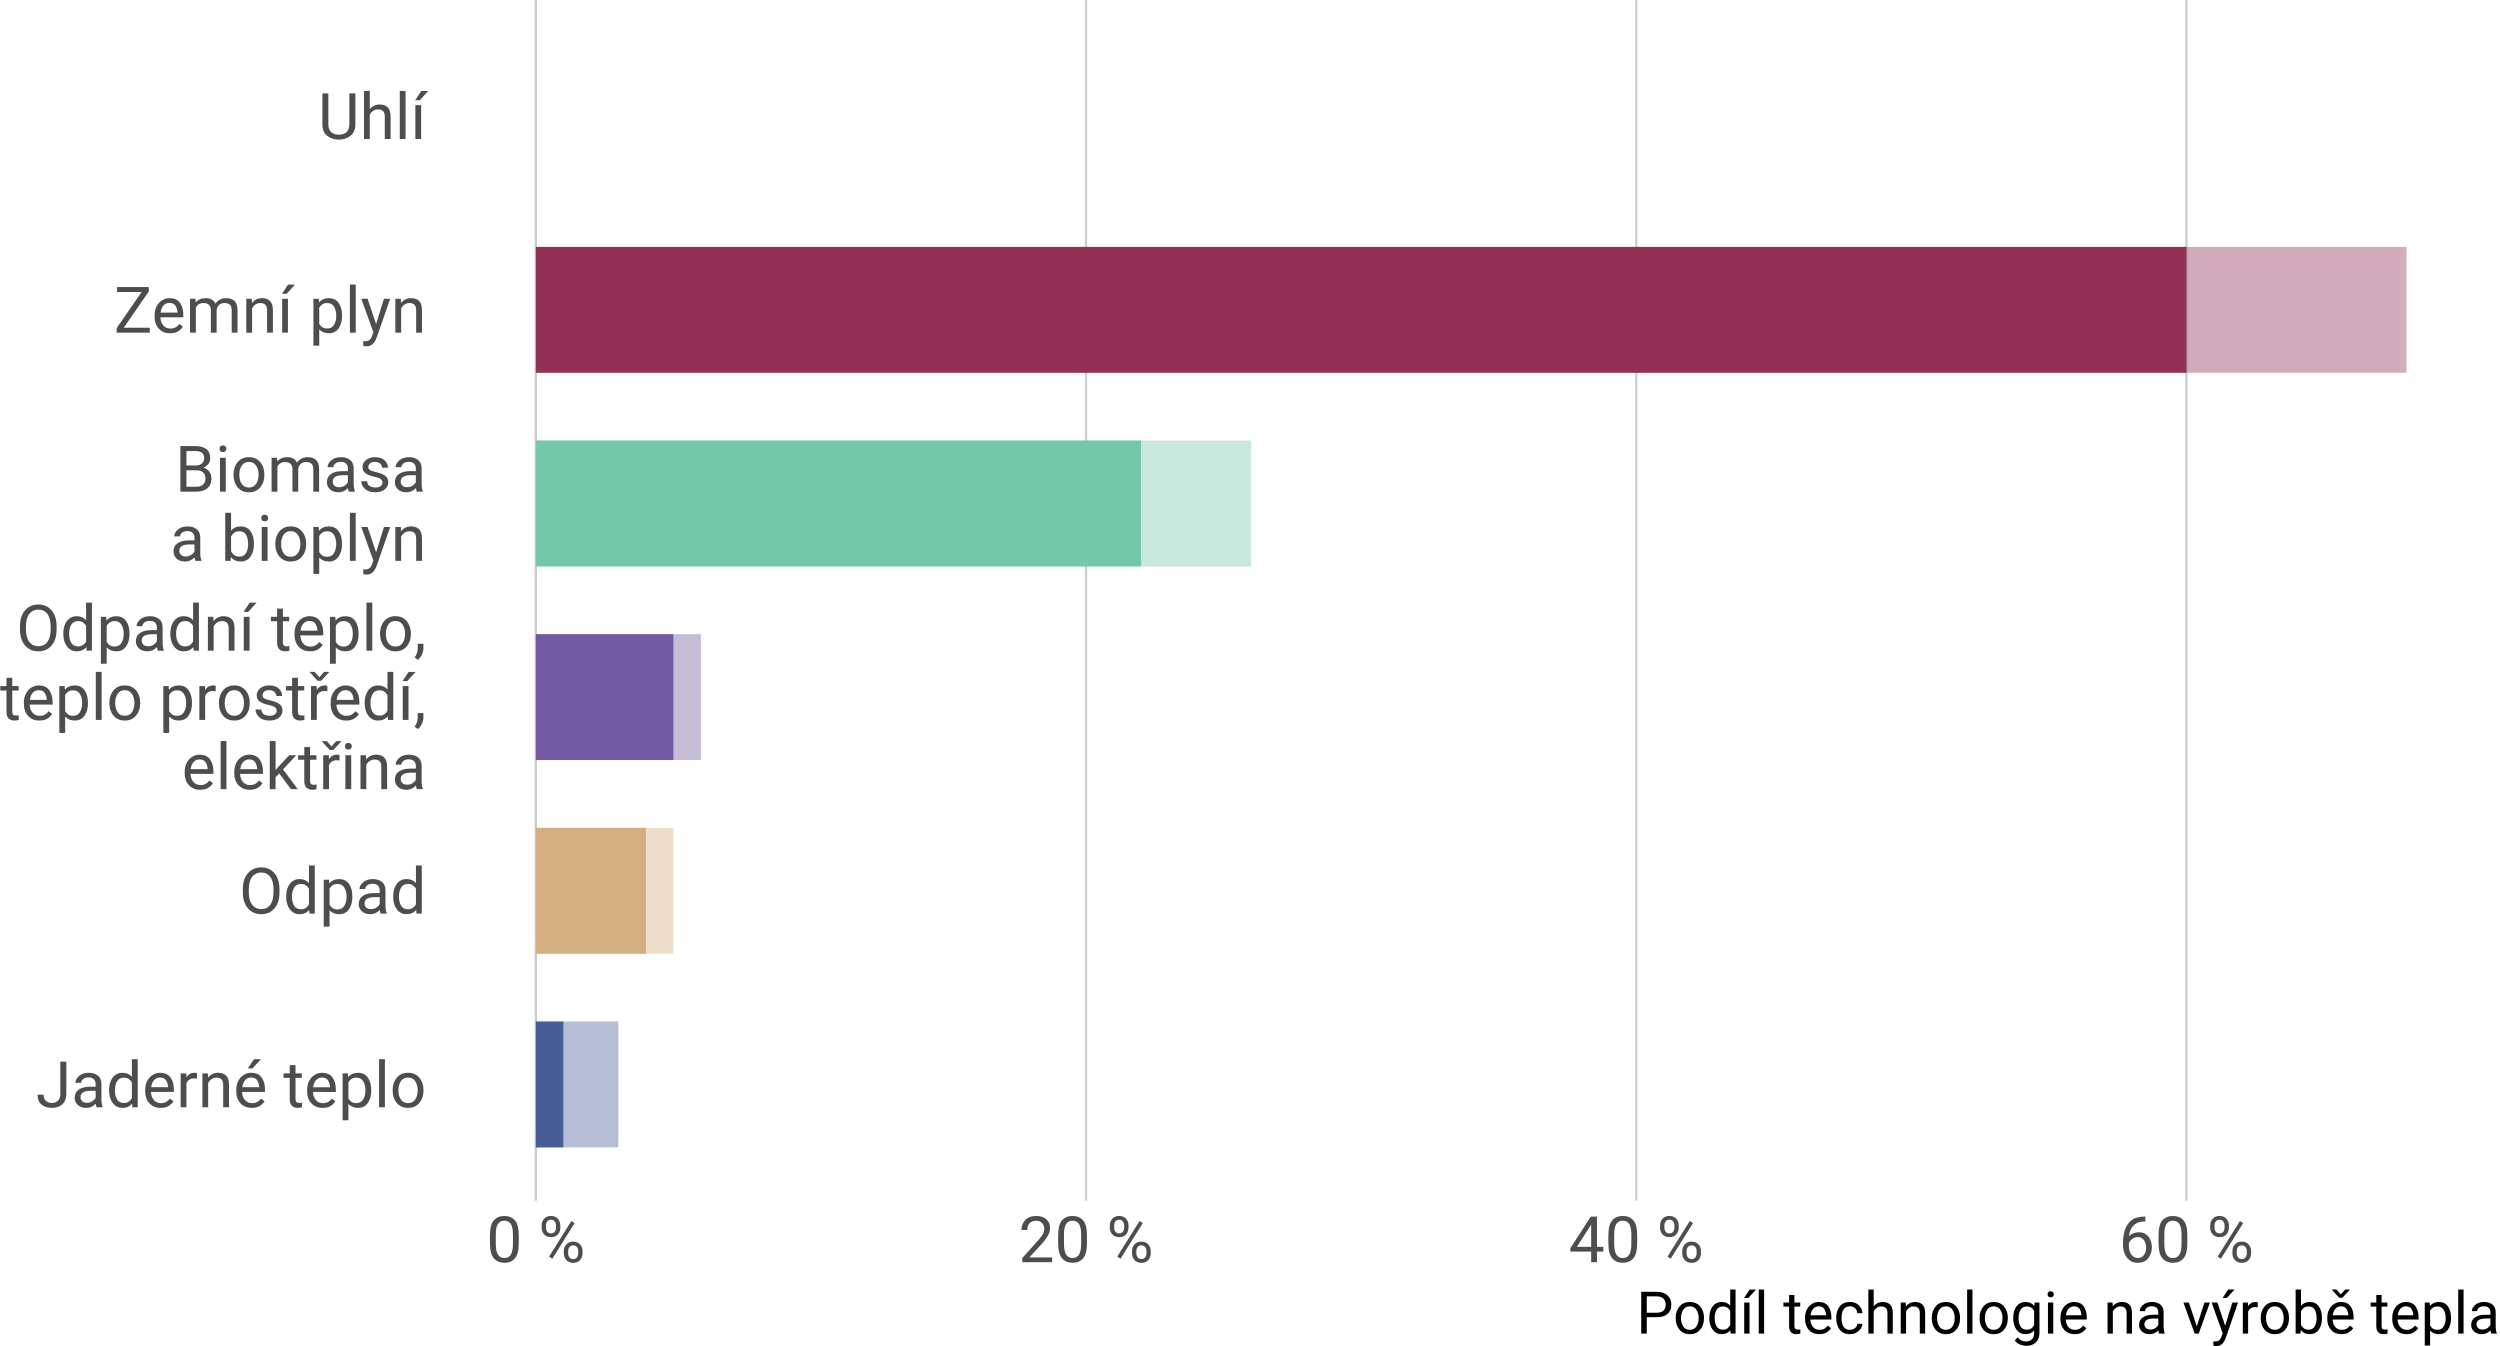 <?xml version="1.0" encoding="UTF-8" standalone="no"?>
<svg
   width="468.00pt"
   height="252.00pt"
   viewBox="0 0 468.00 252.00"
   version="1.1"
   id="svg31"
   sodipodi:docname="vyroba-2030-krivky.svg"
   inkscape:version="1.4.2 (ebf0e940d0, 2025-05-08)"
   xmlns:inkscape="http://www.inkscape.org/namespaces/inkscape"
   xmlns:sodipodi="http://sodipodi.sourceforge.net/DTD/sodipodi-0.dtd"
   xmlns="http://www.w3.org/2000/svg"
   xmlns:svg="http://www.w3.org/2000/svg">
  <defs
     id="defs31">
    <defs
       id="defs1">
      <style
         type="text/css"
         id="style1"><![CDATA[
    .svglite line, .svglite polyline, .svglite polygon, .svglite path, .svglite rect, .svglite circle {
      fill: none;
      stroke: #000000;
      stroke-linecap: round;
      stroke-linejoin: round;
      stroke-miterlimit: 10.00;
    }
    .svglite text {
      white-space: pre;
    }
    .svglite g.glyphgroup path {
      fill: inherit;
      stroke: none;
    }
  ]]></style>
    </defs>
    <defs
       id="defs2">
      <clipPath
         id="cpMC4wMHw0NjguMDB8MC4wMHwyNTIuMDA=">
        <rect
           x="0.00"
           y="0.00"
           width="468.00"
           height="252.00"
           id="rect2" />
      </clipPath>
    </defs>
    <defs
       id="defs3">
      <clipPath
         id="cpODIuODB8NDY4LjAwfDAuMDB8MjI0Ljc2">
        <rect
           x="82.80"
           y="0.00"
           width="385.20"
           height="224.76"
           id="rect3" />
      </clipPath>
    </defs>
  </defs>
  <sodipodi:namedview
     id="namedview31"
     pagecolor="#ffffff"
     bordercolor="#000000"
     borderopacity="0.25"
     inkscape:showpageshadow="2"
     inkscape:pageopacity="0.0"
     inkscape:pagecheckerboard="0"
     inkscape:deskcolor="#d1d1d1"
     inkscape:document-units="pt"
     inkscape:zoom="1.2676282"
     inkscape:cx="312"
     inkscape:cy="168.03034"
     inkscape:window-width="1920"
     inkscape:window-height="1011"
     inkscape:window-x="0"
     inkscape:window-y="0"
     inkscape:window-maximized="1"
     inkscape:current-layer="g30" />
  <g
     clip-path="url(#cpMC4wMHw0NjguMDB8MC4wMHwyNTIuMDA=)"
     id="g2" />
  <g
     clip-path="url(#cpODIuODB8NDY4LjAwfDAuMDB8MjI0Ljc2)"
     id="g17">
    <polyline
       points="100.31,224.76 100.31,-0 "
       style="stroke:#cccccc;stroke-width:0.43;stroke-linecap:butt"
       id="polyline3" />
    <polyline
       points="203.30,224.76 203.30,-0 "
       style="stroke:#cccccc;stroke-width:0.43;stroke-linecap:butt"
       id="polyline4" />
    <polyline
       points="306.30,224.76 306.30,-0 "
       style="stroke:#cccccc;stroke-width:0.43;stroke-linecap:butt"
       id="polyline5" />
    <polyline
       points="409.29,224.76 409.29,-0 "
       style="stroke:#cccccc;stroke-width:0.43;stroke-linecap:butt"
       id="polyline6" />
    <rect
       x="100.31"
       y="9.97"
       width="0"
       height="23.56"
       style="fill:#e47472;fill-opacity:0.4;stroke:none;stroke-width:1.07;stroke-linecap:butt;stroke-linejoin:miter"
       id="rect6" />
    <rect
       x="100.31"
       y="46.22"
       width="350.18"
       height="23.56"
       style="fill:#923156;fill-opacity:0.4;stroke:none;stroke-width:1.07;stroke-linecap:butt;stroke-linejoin:miter"
       id="rect7" />
    <rect
       x="100.31"
       y="82.47"
       width="133.89"
       height="23.56"
       style="fill:#74c7a8;fill-opacity:0.4;stroke:none;stroke-width:1.07;stroke-linecap:butt;stroke-linejoin:miter"
       id="rect8" />
    <rect
       x="100.31"
       y="118.72"
       width="30.9"
       height="23.56"
       style="fill:#715a9f;fill-opacity:0.4;stroke:none;stroke-width:1.07;stroke-linecap:butt;stroke-linejoin:miter"
       id="rect9" />
    <rect
       x="100.31"
       y="154.98"
       width="25.75"
       height="23.56"
       style="fill:#d2ae81;fill-opacity:0.4;stroke:none;stroke-width:1.07;stroke-linecap:butt;stroke-linejoin:miter"
       id="rect10" />
    <rect
       x="100.31"
       y="191.23"
       width="15.45"
       height="23.56"
       style="fill:#465d95;fill-opacity:0.4;stroke:none;stroke-width:1.07;stroke-linecap:butt;stroke-linejoin:miter"
       id="rect11" />
    <rect
       x="100.31"
       y="9.97"
       width="0"
       height="23.56"
       style="fill:#e47472;stroke:none;stroke-width:1.07;stroke-linecap:butt;stroke-linejoin:miter"
       id="rect12" />
    <rect
       x="100.31"
       y="46.22"
       width="308.98"
       height="23.56"
       style="fill:#923156;stroke:none;stroke-width:1.07;stroke-linecap:butt;stroke-linejoin:miter"
       id="rect13" />
    <rect
       x="100.31"
       y="82.47"
       width="113.29"
       height="23.56"
       style="fill:#74c7a8;stroke:none;stroke-width:1.07;stroke-linecap:butt;stroke-linejoin:miter"
       id="rect14" />
    <rect
       x="100.31"
       y="118.72"
       width="25.75"
       height="23.56"
       style="fill:#715a9f;stroke:none;stroke-width:1.07;stroke-linecap:butt;stroke-linejoin:miter"
       id="rect15" />
    <rect
       x="100.31"
       y="154.98"
       width="20.6"
       height="23.56"
       style="fill:#d2ae81;stroke:none;stroke-width:1.07;stroke-linecap:butt;stroke-linejoin:miter"
       id="rect16" />
    <rect
       x="100.31"
       y="191.23"
       width="5.15"
       height="23.56"
       style="fill:#465d95;stroke:none;stroke-width:1.07;stroke-linecap:butt;stroke-linejoin:miter"
       id="rect17" />
  </g>
  <g
     clip-path="url(#cpMC4wMHw0NjguMDB8MC4wMHwyNTIuMDA=)"
     id="g30">
    <path
       d="m 11.29,204.79 v -6.041 h 1.125 v 6.041 q 0,1.266 -0.762,1.939 -0.756,0.668 -1.927,0.668 -1.178,0 -1.939,-0.609 -0.756,-0.609 -0.756,-1.869 h 1.131 q 0,0.809 0.434,1.184 0.439,0.375 1.131,0.375 0.668,0 1.113,-0.428 0.451,-0.428 0.451,-1.26 z m 6.79,2.49 q -0.105,-0.229 -0.152,-0.668 -0.305,0.322 -0.762,0.557 -0.457,0.229 -1.043,0.229 -0.973,0 -1.558,-0.545 -0.586,-0.545 -0.586,-1.336 0,-1.02 0.773,-1.547 0.773,-0.533 2.08,-0.533 h 1.072 v -0.504 q 0,-0.562 -0.34,-0.896 -0.334,-0.34 -0.996,-0.34 -0.615,0 -0.996,0.305 -0.375,0.299 -0.375,0.697 h -1.084 q 0,-0.68 0.685,-1.277 0.685,-0.598 1.834,-0.598 1.031,0 1.693,0.527 0.662,0.527 0.662,1.594 v 2.953 q 0,0.316 0.053,0.674 0.059,0.357 0.17,0.615 v 0.094 z m -1.799,-0.832 q 0.586,0 1.014,-0.293 0.434,-0.293 0.609,-0.65 v -1.307 h -0.896 q -1.939,0 -1.939,1.172 0,0.451 0.305,0.768 0.305,0.311 0.908,0.311 z m 8.501,0.832 -0.053,-0.68 q -0.65,0.797 -1.81,0.797 -1.119,0 -1.81,-0.914 -0.685,-0.914 -0.685,-2.303 v -0.123 q 0,-1.453 0.685,-2.344 0.691,-0.891 1.822,-0.891 1.119,0 1.758,0.75 V 198.28 h 1.09 v 9 z m -3.269,-3.1 q 0,0.943 0.398,1.623 0.398,0.674 1.277,0.674 0.568,0 0.926,-0.258 0.357,-0.258 0.574,-0.662 v -2.918 q -0.211,-0.393 -0.574,-0.645 -0.357,-0.258 -0.914,-0.258 -0.885,0 -1.289,0.691 -0.398,0.686 -0.398,1.629 z m 10.961,1.992 q -0.31,0.469 -0.879,0.85 -0.568,0.375 -1.506,0.375 -1.324,0 -2.121,-0.861 -0.791,-0.861 -0.791,-2.203 v -0.246 q 0,-1.037 0.393,-1.764 0.398,-0.732 1.031,-1.113 0.633,-0.387 1.347,-0.387 1.359,0 1.98,0.891 0.627,0.885 0.627,2.215 v 0.486 h -4.288 q 0.023,0.873 0.516,1.488 0.498,0.609 1.365,0.609 0.574,0 0.973,-0.234 0.398,-0.234 0.697,-0.627 z m -2.525,-4.459 q -0.644,0 -1.09,0.469 -0.445,0.469 -0.557,1.348 h 3.169 v -0.082 q -0.041,-0.633 -0.369,-1.184 -0.322,-0.551 -1.154,-0.551 z m 6.403,0.152 q -0.557,0 -0.914,0.252 -0.357,0.246 -0.533,0.662 v 4.5 h -1.084 v -6.34 h 1.055 l 0.023,0.727 q 0.24,-0.387 0.609,-0.615 0.375,-0.229 0.896,-0.229 0.305,0 0.48,0.082 l -0.006,1.008 q -0.24,-0.047 -0.527,-0.047 z m 4.165,-0.129 q -0.521,0 -0.92,0.281 -0.398,0.281 -0.627,0.732 v 4.529 h -1.084 v -6.34 h 1.025 l 0.035,0.791 q 0.721,-0.908 1.892,-0.908 0.937,0 1.482,0.527 0.551,0.527 0.551,1.775 v 4.154 h -1.09 v -4.166 q 0,-0.744 -0.328,-1.061 -0.322,-0.316 -0.937,-0.316 z m 9.01,4.436 q -0.31,0.469 -0.879,0.85 -0.568,0.375 -1.506,0.375 -1.324,0 -2.121,-0.861 -0.791,-0.861 -0.791,-2.203 v -0.246 q 0,-1.037 0.393,-1.764 0.398,-0.732 1.031,-1.113 0.633,-0.387 1.347,-0.387 1.359,0 1.98,0.891 0.627,0.885 0.627,2.215 v 0.486 h -4.288 q 0.023,0.873 0.516,1.488 0.498,0.609 1.365,0.609 0.574,0 0.973,-0.234 0.398,-0.234 0.697,-0.627 z m -2.525,-4.459 q -0.644,0 -1.09,0.469 -0.445,0.469 -0.557,1.348 h 3.169 v -0.082 q -0.041,-0.633 -0.369,-1.184 -0.322,-0.551 -1.154,-0.551 z m -0.603,-1.711 1.137,-1.723 h 1.306 l -1.57,1.723 z M 56.534,207.28 q -0.129,0.041 -0.34,0.076 -0.205,0.041 -0.498,0.041 -0.603,0 -1.031,-0.369 -0.428,-0.369 -0.428,-1.324 v -3.932 h -1.16 v -0.832 h 1.16 v -1.541 h 1.084 v 1.541 h 1.183 v 0.832 h -1.183 v 3.938 q 0,0.486 0.211,0.621 0.211,0.135 0.486,0.135 0.135,0 0.281,-0.023 0.152,-0.029 0.228,-0.047 z m 6.257,-1.107 q -0.31,0.469 -0.879,0.85 -0.568,0.375 -1.506,0.375 -1.324,0 -2.121,-0.861 -0.791,-0.861 -0.791,-2.203 v -0.246 q 0,-1.037 0.393,-1.764 0.398,-0.732 1.031,-1.113 0.633,-0.387 1.347,-0.387 1.359,0 1.98,0.891 0.627,0.885 0.627,2.215 v 0.486 H 58.585 q 0.023,0.873 0.516,1.488 0.498,0.609 1.365,0.609 0.574,0 0.973,-0.234 0.398,-0.234 0.697,-0.627 z m -2.525,-4.459 q -0.644,0 -1.09,0.469 -0.445,0.469 -0.557,1.348 h 3.169 v -0.082 q -0.041,-0.633 -0.369,-1.184 -0.322,-0.551 -1.154,-0.551 z m 6.767,5.684 q -1.142,0 -1.81,-0.732 v 3.053 H 64.133 v -8.777 h 0.996 l 0.053,0.697 q 0.668,-0.814 1.834,-0.814 1.201,0 1.84,0.891 0.639,0.891 0.639,2.344 v 0.123 q 0,1.389 -0.644,2.303 -0.639,0.914 -1.816,0.914 z m -0.334,-5.66 q -0.551,0 -0.908,0.252 -0.357,0.246 -0.568,0.621 v 3.035 q 0.217,0.375 0.568,0.621 0.357,0.24 0.92,0.24 0.879,0 1.283,-0.691 0.41,-0.691 0.41,-1.635 v -0.123 q 0,-0.943 -0.41,-1.629 -0.404,-0.691 -1.295,-0.691 z M 72.053,198.28 v 9 h -1.09 v -9 z m 1.453,5.9 v -0.135 q 0,-1.377 0.773,-2.297 0.773,-0.926 2.103,-0.926 1.342,0 2.115,0.926 0.779,0.92 0.779,2.297 v 0.135 q 0,1.377 -0.779,2.297 -0.773,0.92 -2.103,0.92 -1.336,0 -2.115,-0.92 -0.773,-0.92 -0.773,-2.297 z m 1.084,-0.135 v 0.135 q 0,0.943 0.445,1.635 0.451,0.691 1.359,0.691 0.89,0 1.342,-0.691 0.451,-0.691 0.451,-1.635 v -0.135 q 0,-0.932 -0.451,-1.629 -0.451,-0.703 -1.353,-0.703 -0.896,0 -1.347,0.703 -0.445,0.697 -0.445,1.629 z"
       id="text17"
       style="font-size:12px;font-family:Roboto;text-anchor:end;fill:#4d4d4d"
       aria-label="Jaderné teplo" />
    <path
       d="m 52.317,166.485 v 0.539 q 0,1.922 -0.931,3.018 -0.931,1.096 -2.49,1.096 -1.517,0 -2.478,-1.096 -0.961,-1.096 -0.961,-3.018 v -0.539 q 0,-1.916 0.955,-3.012 0.955,-1.102 2.472,-1.102 1.558,0 2.496,1.102 0.937,1.096 0.937,3.012 z m -1.119,0.539 v -0.551 q 0,-1.523 -0.609,-2.332 -0.609,-0.809 -1.705,-0.809 -1.049,0 -1.681,0.809 -0.627,0.809 -0.627,2.332 v 0.551 q 0,1.535 0.633,2.35 0.639,0.809 1.687,0.809 1.101,0 1.699,-0.809 0.603,-0.814 0.603,-2.35 z m 6.731,3.996 -0.053,-0.68 q -0.65,0.797 -1.81,0.797 -1.119,0 -1.81,-0.914 -0.685,-0.914 -0.685,-2.303 v -0.123 q 0,-1.453 0.685,-2.344 0.691,-0.891 1.822,-0.891 1.119,0 1.757,0.75 V 162.02 h 1.09 v 9 z m -3.269,-3.1 q 0,0.943 0.398,1.623 0.398,0.674 1.277,0.674 0.568,0 0.926,-0.258 0.357,-0.258 0.574,-0.662 v -2.918 q -0.211,-0.393 -0.574,-0.645 -0.357,-0.258 -0.914,-0.258 -0.885,0 -1.289,0.691 -0.398,0.686 -0.398,1.629 z m 8.84,3.217 q -1.142,0 -1.81,-0.732 v 3.053 h -1.09 v -8.777 h 0.996 l 0.053,0.697 q 0.668,-0.814 1.834,-0.814 1.201,0 1.839,0.891 0.639,0.891 0.639,2.344 v 0.123 q 0,1.389 -0.644,2.303 -0.639,0.914 -1.816,0.914 z m -0.334,-5.66 q -0.551,0 -0.908,0.252 -0.357,0.246 -0.568,0.621 v 3.035 q 0.217,0.375 0.568,0.621 0.357,0.24 0.92,0.24 0.879,0 1.283,-0.691 0.41,-0.691 0.41,-1.635 v -0.123 q 0,-0.943 -0.41,-1.629 -0.404,-0.691 -1.295,-0.691 z M 71.257,171.02 q -0.105,-0.229 -0.152,-0.668 -0.305,0.322 -0.762,0.557 -0.457,0.229 -1.043,0.229 -0.972,0 -1.558,-0.545 -0.586,-0.545 -0.586,-1.336 0,-1.02 0.773,-1.547 0.773,-0.533 2.08,-0.533 h 1.072 v -0.504 q 0,-0.562 -0.34,-0.896 -0.334,-0.34 -0.996,-0.34 -0.615,0 -0.996,0.305 -0.375,0.299 -0.375,0.697 h -1.084 q 0,-0.68 0.685,-1.277 0.685,-0.598 1.834,-0.598 1.031,0 1.693,0.527 0.662,0.527 0.662,1.594 v 2.953 q 0,0.316 0.053,0.674 0.059,0.357 0.17,0.615 v 0.094 z m -1.798,-0.832 q 0.586,0 1.013,-0.293 0.434,-0.293 0.609,-0.65 v -1.307 h -0.896 q -1.939,0 -1.939,1.172 0,0.451 0.305,0.768 0.305,0.311 0.908,0.311 z m 8.5,0.832 -0.053,-0.68 q -0.65,0.797 -1.81,0.797 -1.119,0 -1.81,-0.914 -0.685,-0.914 -0.685,-2.303 v -0.123 q 0,-1.453 0.685,-2.344 0.691,-0.891 1.822,-0.891 1.119,0 1.757,0.75 V 162.02 h 1.09 v 9 z m -3.269,-3.1 q 0,0.943 0.398,1.623 0.398,0.674 1.277,0.674 0.568,0 0.926,-0.258 0.357,-0.258 0.574,-0.662 v -2.918 q -0.211,-0.393 -0.574,-0.645 -0.357,-0.258 -0.914,-0.258 -0.885,0 -1.289,0.691 -0.398,0.686 -0.398,1.629 z"
       id="text18"
       style="font-size:12px;font-family:Roboto;text-anchor:end;fill:#4d4d4d"
       aria-label="Odpad" />
    <path
       d="m 10.597,117.275 v 0.539 q 0,1.922 -0.932,3.018 -0.932,1.096 -2.49,1.096 -1.517,0 -2.478,-1.096 -0.961,-1.096 -0.961,-3.018 v -0.539 q 0,-1.916 0.955,-3.012 0.955,-1.102 2.472,-1.102 1.558,0 2.496,1.102 0.937,1.096 0.937,3.012 z m -1.119,0.539 v -0.551 q 0,-1.523 -0.609,-2.332 -0.609,-0.809 -1.705,-0.809 -1.049,0 -1.681,0.809 -0.627,0.809 -0.627,2.332 v 0.551 q 0,1.535 0.633,2.35 0.639,0.809 1.687,0.809 1.101,0 1.699,-0.809 0.603,-0.814 0.603,-2.35 z m 6.731,3.996 -0.053,-0.68 q -0.65,0.797 -1.81,0.797 -1.119,0 -1.81,-0.914 -0.685,-0.914 -0.685,-2.303 v -0.123 q 0,-1.453 0.685,-2.344 0.691,-0.891 1.822,-0.891 1.119,0 1.758,0.75 V 112.81 h 1.09 v 9 z m -3.269,-3.1 q 0,0.943 0.398,1.623 0.398,0.674 1.277,0.674 0.568,0 0.926,-0.258 0.357,-0.258 0.574,-0.662 v -2.918 q -0.211,-0.393 -0.574,-0.645 -0.357,-0.258 -0.914,-0.258 -0.885,0 -1.289,0.691 -0.398,0.686 -0.398,1.629 z m 8.841,3.217 q -1.142,0 -1.81,-0.732 v 3.053 h -1.09 v -8.777 h 0.996 l 0.053,0.697 q 0.668,-0.814 1.834,-0.814 1.201,0 1.84,0.891 0.639,0.891 0.639,2.344 v 0.123 q 0,1.389 -0.644,2.303 -0.639,0.914 -1.816,0.914 z m -0.334,-5.66 q -0.551,0 -0.908,0.252 -0.357,0.246 -0.568,0.621 v 3.035 q 0.217,0.375 0.568,0.621 0.357,0.24 0.92,0.24 0.879,0 1.283,-0.691 0.41,-0.691 0.41,-1.635 v -0.123 q 0,-0.943 -0.41,-1.629 -0.404,-0.691 -1.295,-0.691 z M 29.538,121.81 q -0.105,-0.229 -0.152,-0.668 -0.305,0.322 -0.762,0.557 -0.457,0.229 -1.043,0.229 -0.973,0 -1.558,-0.545 -0.586,-0.545 -0.586,-1.336 0,-1.02 0.773,-1.547 0.773,-0.533 2.08,-0.533 h 1.072 v -0.504 q 0,-0.562 -0.34,-0.896 -0.334,-0.34 -0.996,-0.34 -0.615,0 -0.996,0.305 -0.375,0.299 -0.375,0.697 h -1.084 q 0,-0.68 0.685,-1.277 0.685,-0.598 1.834,-0.598 1.031,0 1.693,0.527 0.662,0.527 0.662,1.594 v 2.953 q 0,0.316 0.053,0.674 0.059,0.357 0.17,0.615 v 0.094 z m -1.799,-0.832 q 0.586,0 1.014,-0.293 0.434,-0.293 0.609,-0.65 v -1.307 h -0.896 q -1.939,0 -1.939,1.172 0,0.451 0.305,0.768 0.305,0.311 0.908,0.311 z m 8.501,0.832 -0.053,-0.68 q -0.65,0.797 -1.81,0.797 -1.119,0 -1.81,-0.914 -0.685,-0.914 -0.685,-2.303 v -0.123 q 0,-1.453 0.685,-2.344 0.691,-0.891 1.822,-0.891 1.119,0 1.758,0.75 V 112.81 h 1.09 v 9 z m -3.269,-3.1 q 0,0.943 0.398,1.623 0.398,0.674 1.277,0.674 0.568,0 0.926,-0.258 0.357,-0.258 0.574,-0.662 v -2.918 q -0.211,-0.393 -0.574,-0.645 -0.357,-0.258 -0.914,-0.258 -0.885,0 -1.289,0.691 -0.398,0.686 -0.398,1.629 z m 8.577,-2.443 q -0.521,0 -0.92,0.281 -0.398,0.281 -0.627,0.732 v 4.529 h -1.084 v -6.34 h 1.025 l 0.035,0.791 q 0.721,-0.908 1.892,-0.908 0.937,0 1.482,0.527 0.551,0.527 0.551,1.775 v 4.154 h -1.09 v -4.166 q 0,-0.744 -0.328,-1.061 -0.322,-0.316 -0.937,-0.316 z m 5.167,-0.797 V 121.81 h -1.084 v -6.34 z m -1.119,-0.926 1.137,-1.723 h 1.306 l -1.57,1.723 z m 8.577,7.266 q -0.129,0.041 -0.34,0.076 -0.205,0.041 -0.498,0.041 -0.603,0 -1.031,-0.369 -0.428,-0.369 -0.428,-1.324 v -3.932 h -1.16 v -0.832 h 1.16 v -1.541 h 1.084 v 1.541 h 1.183 v 0.832 h -1.183 v 3.938 q 0,0.486 0.211,0.621 0.211,0.135 0.486,0.135 0.135,0 0.281,-0.023 0.152,-0.029 0.228,-0.047 z m 6.257,-1.107 q -0.311,0.469 -0.879,0.85 -0.568,0.375 -1.506,0.375 -1.324,0 -2.121,-0.861 -0.791,-0.861 -0.791,-2.203 v -0.246 q 0,-1.037 0.393,-1.764 0.398,-0.732 1.031,-1.113 0.633,-0.387 1.347,-0.387 1.359,0 1.98,0.891 0.627,0.885 0.627,2.215 v 0.486 h -4.288 q 0.023,0.873 0.516,1.488 0.498,0.609 1.365,0.609 0.574,0 0.973,-0.234 0.398,-0.234 0.697,-0.627 z m -2.525,-4.459 q -0.644,0 -1.09,0.469 -0.445,0.469 -0.557,1.348 h 3.169 v -0.082 q -0.041,-0.633 -0.369,-1.184 -0.322,-0.551 -1.154,-0.551 z m 6.767,5.684 q -1.142,0 -1.81,-0.732 v 3.053 h -1.09 v -8.777 h 0.996 l 0.053,0.697 q 0.668,-0.814 1.834,-0.814 1.201,0 1.84,0.891 0.639,0.891 0.639,2.344 v 0.123 q 0,1.389 -0.644,2.303 -0.639,0.914 -1.816,0.914 z m -0.334,-5.66 q -0.551,0 -0.908,0.252 -0.357,0.246 -0.568,0.621 v 3.035 q 0.217,0.375 0.568,0.621 0.357,0.24 0.92,0.24 0.879,0 1.283,-0.691 0.41,-0.691 0.41,-1.635 v -0.123 q 0,-0.943 -0.41,-1.629 -0.404,-0.691 -1.295,-0.691 z M 69.692,112.81 v 9 h -1.09 v -9 z m 1.453,5.9 v -0.135 q 0,-1.377 0.773,-2.297 0.773,-0.926 2.103,-0.926 1.342,0 2.115,0.926 0.779,0.92 0.779,2.297 v 0.135 q 0,1.377 -0.779,2.297 -0.773,0.92 -2.103,0.92 -1.336,0 -2.115,-0.92 -0.773,-0.92 -0.773,-2.297 z m 1.084,-0.135 v 0.135 q 0,0.943 0.445,1.635 0.451,0.691 1.359,0.691 0.89,0 1.342,-0.691 0.451,-0.691 0.451,-1.635 v -0.135 q 0,-0.932 -0.451,-1.629 -0.451,-0.703 -1.353,-0.703 -0.896,0 -1.347,0.703 -0.445,0.697 -0.445,1.629 z m 7.03,1.945 v 0.873 q 0,0.533 -0.269,1.125 -0.269,0.598 -0.756,0.996 l -0.615,-0.428 q 0.275,-0.387 0.428,-0.797 0.152,-0.404 0.152,-0.879 v -0.891 z"
       id="text19"
       style="font-size:12px;font-family:Roboto;text-anchor:end;fill:#4d4d4d"
       aria-label="Odpadní teplo," />
    <path
       d="m 3.509,134.77 q -0.129,0.041 -0.34,0.076 -0.205,0.041 -0.498,0.041 -0.603,0 -1.031,-0.369 -0.428,-0.369 -0.428,-1.324 v -3.932 H 0.053 v -0.832 H 1.213 v -1.541 h 1.084 v 1.541 h 1.183 v 0.832 H 2.296 v 3.938 q 0,0.486 0.211,0.621 0.211,0.135 0.486,0.135 0.135,0 0.281,-0.023 0.152,-0.029 0.228,-0.047 z m 6.256,-1.107 q -0.31,0.469 -0.879,0.85 -0.568,0.375 -1.505,0.375 -1.324,0 -2.12,-0.861 -0.791,-0.861 -0.791,-2.203 v -0.246 q 0,-1.037 0.392,-1.764 0.398,-0.732 1.031,-1.113 0.633,-0.387 1.347,-0.387 1.359,0 1.98,0.891 0.627,0.885 0.627,2.215 v 0.486 H 5.559 q 0.023,0.873 0.515,1.488 0.498,0.609 1.365,0.609 0.574,0 0.972,-0.234 0.398,-0.234 0.697,-0.627 z M 7.24,129.204 q -0.644,0 -1.09,0.469 Q 5.705,130.141 5.594,131.02 H 8.763 v -0.082 q -0.041,-0.633 -0.369,-1.184 -0.322,-0.551 -1.154,-0.551 z m 6.766,5.684 q -1.142,0 -1.81,-0.732 v 3.053 h -1.09 v -8.777 h 0.996 l 0.053,0.697 q 0.668,-0.814 1.833,-0.814 1.201,0 1.839,0.891 0.638,0.891 0.638,2.344 v 0.123 q 0,1.389 -0.644,2.303 -0.638,0.914 -1.816,0.914 z m -0.334,-5.66 q -0.551,0 -0.908,0.252 -0.357,0.246 -0.568,0.621 v 3.035 q 0.217,0.375 0.568,0.621 0.357,0.24 0.92,0.24 0.879,0 1.283,-0.691 0.41,-0.691 0.41,-1.635 v -0.123 q 0,-0.943 -0.41,-1.629 -0.404,-0.691 -1.295,-0.691 z m 5.354,-3.457 v 9 h -1.09 v -9 z m 1.453,5.9 v -0.135 q 0,-1.377 0.773,-2.297 0.773,-0.926 2.103,-0.926 1.341,0 2.115,0.926 0.779,0.92 0.779,2.297 v 0.135 q 0,1.377 -0.779,2.297 -0.773,0.92 -2.103,0.92 -1.336,0 -2.115,-0.92 -0.773,-0.92 -0.773,-2.297 z m 1.084,-0.135 v 0.135 q 0,0.943 0.445,1.635 0.451,0.691 1.359,0.691 0.89,0 1.341,-0.691 0.451,-0.691 0.451,-1.635 v -0.135 q 0,-0.932 -0.451,-1.629 -0.451,-0.703 -1.353,-0.703 -0.896,0 -1.347,0.703 -0.445,0.697 -0.445,1.629 z m 11.914,3.352 q -1.142,0 -1.81,-0.732 v 3.053 h -1.09 v -8.777 h 0.996 l 0.053,0.697 q 0.668,-0.814 1.833,-0.814 1.201,0 1.839,0.891 0.638,0.891 0.638,2.344 v 0.123 q 0,1.389 -0.644,2.303 -0.638,0.914 -1.816,0.914 z m -0.334,-5.66 q -0.551,0 -0.908,0.252 -0.357,0.246 -0.568,0.621 v 3.035 q 0.217,0.375 0.568,0.621 0.357,0.24 0.92,0.24 0.879,0 1.283,-0.691 0.41,-0.691 0.41,-1.635 v -0.123 q 0,-0.943 -0.41,-1.629 -0.404,-0.691 -1.295,-0.691 z m 6.707,0.129 q -0.556,0 -0.914,0.252 -0.357,0.246 -0.533,0.662 v 4.5 h -1.084 v -6.34 h 1.054 l 0.023,0.727 q 0.24,-0.387 0.609,-0.615 0.375,-0.229 0.896,-0.229 0.305,0 0.48,0.082 l -0.006,1.008 q -0.24,-0.047 -0.527,-0.047 z m 1.131,2.314 v -0.135 q 0,-1.377 0.773,-2.297 0.773,-0.926 2.103,-0.926 1.341,0 2.115,0.926 0.779,0.92 0.779,2.297 v 0.135 q 0,1.377 -0.779,2.297 -0.773,0.92 -2.103,0.92 -1.336,0 -2.115,-0.92 -0.773,-0.92 -0.773,-2.297 z m 1.084,-0.135 v 0.135 q 0,0.943 0.445,1.635 0.451,0.691 1.359,0.691 0.89,0 1.341,-0.691 0.451,-0.691 0.451,-1.635 v -0.135 q 0,-0.932 -0.451,-1.629 -0.451,-0.703 -1.353,-0.703 -0.896,0 -1.347,0.703 -0.445,0.697 -0.445,1.629 z m 9.735,1.553 q 0,-0.352 -0.264,-0.627 -0.258,-0.281 -1.195,-0.469 -1.06,-0.223 -1.675,-0.633 -0.609,-0.41 -0.609,-1.195 0,-0.75 0.638,-1.301 0.644,-0.551 1.71,-0.551 1.136,0 1.775,0.58 0.638,0.58 0.638,1.4 h -1.084 q 0,-0.393 -0.346,-0.738 -0.346,-0.352 -0.984,-0.352 -0.674,0 -0.967,0.293 -0.293,0.293 -0.293,0.639 0,0.352 0.281,0.568 0.281,0.211 1.177,0.41 1.166,0.27 1.722,0.697 0.556,0.428 0.556,1.195 0,0.838 -0.674,1.359 -0.668,0.521 -1.775,0.521 -1.259,0 -1.927,-0.645 -0.668,-0.645 -0.668,-1.43 h 1.09 q 0.035,0.674 0.515,0.932 0.486,0.252 0.99,0.252 0.662,0 1.013,-0.258 0.351,-0.258 0.351,-0.65 z M 56.983,134.77 q -0.129,0.041 -0.34,0.076 -0.205,0.041 -0.498,0.041 -0.603,0 -1.031,-0.369 -0.428,-0.369 -0.428,-1.324 v -3.932 h -1.16 v -0.832 h 1.16 v -1.541 h 1.084 v 1.541 h 1.183 v 0.832 h -1.183 v 3.938 q 0,0.486 0.211,0.621 0.211,0.135 0.486,0.135 0.135,0 0.281,-0.023 0.152,-0.029 0.228,-0.047 z m 3.772,-5.414 q -0.556,0 -0.914,0.252 -0.357,0.246 -0.533,0.662 v 4.5 h -1.084 v -6.34 h 1.054 l 0.023,0.727 q 0.24,-0.387 0.609,-0.615 0.375,-0.229 0.896,-0.229 0.305,0 0.48,0.082 l -0.006,1.008 q -0.24,-0.047 -0.527,-0.047 z m -1.857,-3.58 0.884,0.996 0.884,-0.996 h 0.937 v 0.059 l -1.488,1.605 h -0.668 l -1.464,-1.605 v -0.059 z m 8.294,7.887 q -0.31,0.469 -0.879,0.85 -0.568,0.375 -1.505,0.375 -1.324,0 -2.12,-0.861 -0.791,-0.861 -0.791,-2.203 v -0.246 q 0,-1.037 0.392,-1.764 0.398,-0.732 1.031,-1.113 0.633,-0.387 1.347,-0.387 1.359,0 1.98,0.891 0.627,0.885 0.627,2.215 v 0.486 h -4.288 q 0.023,0.873 0.515,1.488 0.498,0.609 1.365,0.609 0.574,0 0.972,-0.234 0.398,-0.234 0.697,-0.627 z m -2.525,-4.459 q -0.644,0 -1.09,0.469 -0.445,0.469 -0.556,1.348 h 3.169 v -0.082 q -0.041,-0.633 -0.369,-1.184 -0.322,-0.551 -1.154,-0.551 z m 7.96,5.566 -0.053,-0.68 q -0.65,0.797 -1.81,0.797 -1.119,0 -1.81,-0.914 -0.685,-0.914 -0.685,-2.303 v -0.123 q 0,-1.453 0.685,-2.344 0.691,-0.891 1.822,-0.891 1.119,0 1.757,0.75 V 125.77 h 1.09 v 9 z m -3.269,-3.1 q 0,0.943 0.398,1.623 0.398,0.674 1.277,0.674 0.568,0 0.926,-0.258 0.357,-0.258 0.574,-0.662 v -2.918 q -0.211,-0.393 -0.574,-0.645 -0.357,-0.258 -0.914,-0.258 -0.884,0 -1.289,0.691 -0.398,0.686 -0.398,1.629 z m 7.117,-3.24 V 134.77 h -1.084 v -6.34 z m -1.119,-0.926 1.136,-1.723 h 1.306 l -1.57,1.723 z m 3.901,5.977 v 0.873 q 0,0.533 -0.269,1.125 -0.269,0.598 -0.756,0.996 l -0.615,-0.428 q 0.275,-0.387 0.428,-0.797 0.152,-0.404 0.152,-0.879 v -0.891 z"
       id="text20"
       style="font-size:12px;font-family:Roboto;text-anchor:end;fill:#4d4d4d"
       aria-label="teplo prostředí," />
    <path
       d="m 39.87,146.623 q -0.31,0.469 -0.879,0.85 -0.568,0.375 -1.505,0.375 -1.324,0 -2.121,-0.861 -0.791,-0.861 -0.791,-2.203 v -0.246 q 0,-1.037 0.392,-1.764 0.398,-0.732 1.031,-1.113 0.633,-0.387 1.347,-0.387 1.359,0 1.98,0.891 0.627,0.885 0.627,2.215 v 0.486 h -4.288 q 0.023,0.873 0.516,1.488 0.498,0.609 1.365,0.609 0.574,0 0.972,-0.234 0.398,-0.234 0.697,-0.627 z m -2.525,-4.459 q -0.644,0 -1.09,0.469 -0.445,0.469 -0.557,1.348 h 3.169 v -0.082 q -0.041,-0.633 -0.369,-1.184 -0.322,-0.551 -1.154,-0.551 z M 42.395,138.73 v 9 h -1.09 v -9 z m 6.754,7.893 q -0.31,0.469 -0.879,0.85 -0.568,0.375 -1.505,0.375 -1.324,0 -2.121,-0.861 -0.791,-0.861 -0.791,-2.203 v -0.246 q 0,-1.037 0.392,-1.764 0.398,-0.732 1.031,-1.113 0.633,-0.387 1.347,-0.387 1.359,0 1.98,0.891 0.627,0.885 0.627,2.215 v 0.486 h -4.288 q 0.023,0.873 0.516,1.488 0.498,0.609 1.365,0.609 0.574,0 0.972,-0.234 0.398,-0.234 0.697,-0.627 z m -2.525,-4.459 q -0.644,0 -1.09,0.469 -0.445,0.469 -0.557,1.348 h 3.169 v -0.082 q -0.041,-0.633 -0.369,-1.184 -0.322,-0.551 -1.154,-0.551 z m 7.844,5.566 -2.197,-2.941 -0.685,0.709 V 147.73 H 50.497 v -9 h 1.09 v 5.438 l 0.58,-0.691 1.968,-2.086 h 1.324 l -2.472,2.643 2.759,3.697 z m 4.792,0 q -0.129,0.041 -0.34,0.076 -0.205,0.041 -0.498,0.041 -0.603,0 -1.031,-0.369 -0.428,-0.369 -0.428,-1.324 v -3.932 h -1.16 v -0.832 h 1.16 v -1.541 h 1.084 v 1.541 h 1.183 v 0.832 h -1.183 v 3.938 q 0,0.486 0.211,0.621 0.211,0.135 0.486,0.135 0.135,0 0.281,-0.023 0.152,-0.029 0.228,-0.047 z m 3.773,-5.414 q -0.557,0 -0.914,0.252 -0.357,0.246 -0.533,0.662 v 4.5 h -1.084 v -6.34 h 1.054 l 0.023,0.727 q 0.24,-0.387 0.609,-0.615 0.375,-0.229 0.896,-0.229 0.305,0 0.48,0.082 l -0.006,1.008 q -0.24,-0.047 -0.527,-0.047 z m -1.857,-3.58 0.885,0.996 0.885,-0.996 h 0.937 v 0.059 l -1.488,1.605 H 61.726 l -1.464,-1.605 v -0.059 z m 3.398,0.973 q 0,-0.264 0.158,-0.445 0.164,-0.182 0.48,-0.182 0.31,0 0.474,0.182 0.17,0.182 0.17,0.445 0,0.252 -0.17,0.434 -0.164,0.176 -0.474,0.176 -0.316,0 -0.48,-0.176 -0.158,-0.182 -0.158,-0.434 z m 1.172,1.682 V 147.73 h -1.09 v -6.34 z m 4.37,0.797 q -0.521,0 -0.92,0.281 -0.398,0.281 -0.627,0.732 V 147.73 H 67.485 v -6.34 h 1.025 l 0.035,0.791 q 0.721,-0.908 1.892,-0.908 0.937,0 1.482,0.527 0.551,0.527 0.551,1.775 v 4.154 h -1.09 v -4.166 q 0,-0.744 -0.328,-1.061 -0.322,-0.316 -0.937,-0.316 z M 78.023,147.73 q -0.105,-0.229 -0.152,-0.668 -0.305,0.322 -0.762,0.557 -0.457,0.229 -1.043,0.229 -0.972,0 -1.558,-0.545 -0.586,-0.545 -0.586,-1.336 0,-1.02 0.773,-1.547 0.773,-0.533 2.08,-0.533 h 1.072 v -0.504 q 0,-0.562 -0.34,-0.896 -0.334,-0.34 -0.996,-0.34 -0.615,0 -0.996,0.305 -0.375,0.299 -0.375,0.697 h -1.084 q 0,-0.68 0.685,-1.277 0.685,-0.598 1.834,-0.598 1.031,0 1.693,0.527 0.662,0.527 0.662,1.594 v 2.953 q 0,0.316 0.053,0.674 0.059,0.357 0.17,0.615 v 0.094 z m -1.798,-0.832 q 0.586,0 1.013,-0.293 0.433,-0.293 0.609,-0.65 v -1.307 h -0.896 q -1.939,0 -1.939,1.172 0,0.451 0.305,0.768 0.305,0.311 0.908,0.311 z"
       id="text21"
       style="font-size:12px;font-family:Roboto;text-anchor:end;fill:#4d4d4d"
       aria-label="elektřina" />
    <path
       d="m 39.58,89.579 q 0,1.195 -0.774,1.828 -0.768,0.633 -2.046,0.633 h -2.99 v -8.531 h 2.796 q 1.313,0 2.046,0.545 0.739,0.539 0.739,1.729 0,0.592 -0.34,1.055 -0.334,0.457 -0.92,0.709 0.721,0.199 1.102,0.756 0.387,0.557 0.387,1.277 z m -4.678,-5.145 v 2.707 h 1.7 q 0.727,0 1.172,-0.363 0.446,-0.363 0.446,-1.008 0,-1.336 -1.653,-1.336 z m 3.552,5.156 q 0,-0.715 -0.393,-1.125 -0.387,-0.416 -1.249,-0.416 h -1.911 v 3.07 h 1.858 q 0.803,0 1.249,-0.41 0.446,-0.416 0.446,-1.119 z m 2.638,-5.572 q 0,-0.264 0.158,-0.445 0.164,-0.182 0.481,-0.182 0.311,0 0.475,0.182 0.17,0.182 0.17,0.445 0,0.252 -0.17,0.434 -0.164,0.176 -0.475,0.176 -0.317,0 -0.481,-0.176 -0.158,-0.182 -0.158,-0.434 z m 1.172,1.682 v 6.34 h -1.09 v -6.34 z m 1.454,3.24 v -0.135 q 0,-1.377 0.774,-2.297 0.774,-0.926 2.104,-0.926 1.342,0 2.116,0.926 0.78,0.92 0.78,2.297 v 0.135 q 0,1.377 -0.78,2.297 -0.774,0.92 -2.104,0.92 -1.337,0 -2.116,-0.92 -0.774,-0.92 -0.774,-2.297 z m 1.084,-0.135 v 0.135 q 0,0.943 0.446,1.635 0.451,0.691 1.36,0.691 0.891,0 1.342,-0.691 0.451,-0.691 0.451,-1.635 v -0.135 q 0,-0.932 -0.451,-1.629 -0.451,-0.703 -1.354,-0.703 -0.897,0 -1.348,0.703 -0.446,0.697 -0.446,1.629 z m 8.588,-2.309 q -0.58,0 -0.932,0.246 -0.352,0.246 -0.528,0.65 v 4.646 h -1.09 v -6.34 h 1.032 l 0.029,0.691 q 0.686,-0.809 1.876,-0.809 0.61,0 1.084,0.246 0.481,0.24 0.733,0.773 0.317,-0.457 0.821,-0.738 0.51,-0.281 1.196,-0.281 1.02,0 1.571,0.545 0.557,0.545 0.557,1.746 v 4.166 H 58.649 v -4.178 q 0,-0.797 -0.369,-1.078 -0.363,-0.287 -0.985,-0.287 -0.657,0 -1.032,0.393 -0.375,0.387 -0.434,0.943 v 4.207 h -1.084 v -4.172 q 0,-0.744 -0.369,-1.055 -0.369,-0.316 -0.985,-0.316 z m 11.906,5.543 q -0.106,-0.229 -0.152,-0.668 -0.305,0.322 -0.762,0.557 -0.457,0.229 -1.043,0.229 -0.973,0 -1.559,-0.545 -0.586,-0.545 -0.586,-1.336 0,-1.02 0.774,-1.547 0.774,-0.533 2.081,-0.533 h 1.073 v -0.504 q 0,-0.562 -0.34,-0.896 -0.334,-0.34 -0.997,-0.34 -0.615,0 -0.997,0.305 -0.375,0.299 -0.375,0.697 h -1.084 q 0,-0.68 0.686,-1.277 0.686,-0.598 1.835,-0.598 1.032,0 1.694,0.527 0.662,0.527 0.662,1.594 v 2.953 q 0,0.316 0.053,0.674 0.059,0.357 0.17,0.615 v 0.094 z M 63.496,91.208 q 0.586,0 1.014,-0.293 0.434,-0.293 0.61,-0.65 v -1.307 h -0.897 q -1.94,0 -1.94,1.172 0,0.451 0.305,0.768 0.305,0.311 0.909,0.311 z m 8.107,-0.85 q 0,-0.352 -0.264,-0.627 -0.258,-0.281 -1.196,-0.469 -1.061,-0.223 -1.677,-0.633 -0.61,-0.41 -0.61,-1.195 0,-0.75 0.639,-1.301 0.645,-0.551 1.712,-0.551 1.137,0 1.776,0.58 0.639,0.58 0.639,1.4 h -1.084 q 0,-0.393 -0.346,-0.738 -0.346,-0.352 -0.985,-0.352 -0.674,0 -0.967,0.293 -0.293,0.293 -0.293,0.639 0,0.352 0.281,0.568 0.281,0.211 1.178,0.41 1.167,0.27 1.723,0.697 0.557,0.428 0.557,1.195 0,0.838 -0.674,1.359 -0.668,0.521 -1.776,0.521 -1.26,0 -1.929,-0.645 -0.668,-0.645 -0.668,-1.43 h 1.09 q 0.035,0.674 0.516,0.932 0.487,0.252 0.991,0.252 0.662,0 1.014,-0.258 0.352,-0.258 0.352,-0.65 z m 6.419,1.682 q -0.106,-0.229 -0.152,-0.668 -0.305,0.322 -0.762,0.557 -0.457,0.229 -1.043,0.229 -0.973,0 -1.559,-0.545 -0.586,-0.545 -0.586,-1.336 0,-1.02 0.774,-1.547 0.774,-0.533 2.081,-0.533 h 1.073 v -0.504 q 0,-0.562 -0.34,-0.896 -0.334,-0.34 -0.997,-0.34 -0.615,0 -0.997,0.305 -0.375,0.299 -0.375,0.697 h -1.084 q 0,-0.68 0.686,-1.277 0.686,-0.598 1.835,-0.598 1.032,0 1.694,0.527 0.662,0.527 0.662,1.594 v 2.953 q 0,0.316 0.053,0.674 0.059,0.357 0.17,0.615 v 0.094 z M 76.223,91.208 q 0.586,0 1.014,-0.293 0.434,-0.293 0.61,-0.65 v -1.307 h -0.897 q -1.94,0 -1.94,1.172 0,0.451 0.305,0.768 0.305,0.311 0.909,0.311 z"
       id="text22"
       style="font-size:12px;font-family:Roboto;text-anchor:end;fill:#4d4d4d"
       aria-label="Biomasa" />
    <path
       d="m 36.581,105 q -0.105,-0.229 -0.152,-0.668 -0.305,0.322 -0.762,0.557 -0.457,0.229 -1.043,0.229 -0.973,0 -1.559,-0.545 -0.586,-0.545 -0.586,-1.336 0,-1.02 0.774,-1.547 0.774,-0.533 2.08,-0.533 h 1.072 v -0.504 q 0,-0.562 -0.34,-0.896 -0.334,-0.34 -0.996,-0.34 -0.615,0 -0.996,0.305 -0.375,0.299 -0.375,0.697 h -1.084 q 0,-0.68 0.686,-1.277 0.686,-0.598 1.834,-0.598 1.031,0 1.694,0.527 0.662,0.527 0.662,1.594 v 2.953 q 0,0.316 0.053,0.674 0.059,0.357 0.17,0.615 V 105 Z m -1.799,-0.832 q 0.586,0 1.014,-0.293 0.434,-0.293 0.609,-0.65 v -1.307 h -0.897 q -1.94,0 -1.94,1.172 0,0.451 0.305,0.768 0.305,0.311 0.908,0.311 z m 12.757,-2.268 q 0,1.389 -0.645,2.303 -0.645,0.914 -1.822,0.914 -1.201,0 -1.852,-0.85 L 43.162,105 h -0.996 v -9 h 1.09 v 3.346 q 0.645,-0.803 1.805,-0.803 1.195,0 1.834,0.891 0.645,0.891 0.645,2.344 z m -2.748,-2.443 q -0.592,0 -0.961,0.287 -0.369,0.281 -0.574,0.697 v 2.76 q 0.211,0.422 0.586,0.709 0.375,0.287 0.961,0.287 0.879,0 1.26,-0.674 0.387,-0.68 0.387,-1.623 v -0.123 q 0,-0.943 -0.369,-1.629 -0.363,-0.691 -1.289,-0.691 z m 4.125,-2.479 q 0,-0.264 0.158,-0.445 0.164,-0.182 0.481,-0.182 0.311,0 0.475,0.182 0.17,0.182 0.17,0.445 0,0.252 -0.17,0.434 -0.164,0.176 -0.475,0.176 -0.316,0 -0.481,-0.176 -0.158,-0.182 -0.158,-0.434 z m 1.172,1.682 V 105 h -1.09 v -6.34 z m 1.453,3.24 v -0.135 q 0,-1.377 0.774,-2.297 0.774,-0.926 2.104,-0.926 1.342,0 2.115,0.926 0.779,0.92 0.779,2.297 v 0.135 q 0,1.377 -0.779,2.297 -0.774,0.92 -2.104,0.92 -1.336,0 -2.115,-0.92 -0.774,-0.92 -0.774,-2.297 z m 1.084,-0.135 v 0.135 q 0,0.943 0.445,1.635 0.451,0.691 1.36,0.691 0.891,0 1.342,-0.691 0.451,-0.691 0.451,-1.635 v -0.135 q 0,-0.932 -0.451,-1.629 -0.451,-0.703 -1.354,-0.703 -0.897,0 -1.348,0.703 -0.445,0.697 -0.445,1.629 z m 8.942,3.352 q -1.143,0 -1.811,-0.732 v 3.053 H 58.667 V 98.66 H 59.663 l 0.053,0.697 q 0.668,-0.814 1.834,-0.814 1.201,0 1.84,0.891 0.639,0.891 0.639,2.344 v 0.123 q 0,1.389 -0.645,2.303 -0.639,0.914 -1.817,0.914 z m -0.334,-5.66 q -0.551,0 -0.908,0.252 -0.357,0.246 -0.568,0.621 v 3.035 q 0.217,0.375 0.568,0.621 0.357,0.24 0.92,0.24 0.879,0 1.283,-0.691 0.41,-0.691 0.41,-1.635 v -0.123 q 0,-0.943 -0.41,-1.629 -0.404,-0.691 -1.295,-0.691 z M 66.59,96 v 9 h -1.09 v -9 z m 3.903,9.979 q -0.117,0.311 -0.34,0.68 -0.223,0.375 -0.598,0.639 -0.369,0.264 -0.943,0.264 -0.135,0 -0.334,-0.035 -0.193,-0.029 -0.275,-0.059 l -0.006,-0.879 q 0.129,0.023 0.293,0.023 0.551,0 0.861,-0.229 0.311,-0.223 0.51,-0.809 l 0.234,-0.645 -2.262,-6.27 h 1.184 l 1.588,4.746 1.471,-4.746 h 1.16 z m 6.147,-6.521 q -0.522,0 -0.92,0.281 -0.398,0.281 -0.627,0.732 V 105 h -1.084 v -6.34 h 1.026 l 0.035,0.791 q 0.721,-0.908 1.893,-0.908 0.938,0 1.483,0.527 0.551,0.527 0.551,1.775 V 105 h -1.09 v -4.166 q 0,-0.744 -0.328,-1.061 -0.322,-0.316 -0.938,-0.316 z"
       id="text23"
       style="font-size:12px;font-family:Roboto;text-anchor:end;fill:#4d4d4d"
       aria-label="a bioplyn" />
    <path
       d="m 21.916,54.665 v -0.926 h 5.941 v 0.82 l -4.687,6.791 h 4.874 V 62.27 h -6.204 v -0.844 l 4.675,-6.762 z m 12.321,6.498 q -0.311,0.469 -0.879,0.85 -0.568,0.375 -1.506,0.375 -1.324,0 -2.121,-0.861 -0.791,-0.861 -0.791,-2.203 v -0.246 q 0,-1.037 0.393,-1.764 0.398,-0.732 1.031,-1.113 0.633,-0.387 1.347,-0.387 1.359,0 1.98,0.891 0.627,0.885 0.627,2.215 v 0.486 h -4.288 q 0.023,0.873 0.516,1.488 0.498,0.609 1.365,0.609 0.574,0 0.973,-0.234 0.398,-0.234 0.697,-0.627 z M 31.711,56.704 q -0.644,0 -1.09,0.469 -0.445,0.469 -0.557,1.348 h 3.169 v -0.082 q -0.041,-0.633 -0.369,-1.184 -0.322,-0.551 -1.154,-0.551 z m 6.409,0.023 q -0.58,0 -0.932,0.246 -0.352,0.246 -0.527,0.65 V 62.27 h -1.09 v -6.34 h 1.031 l 0.029,0.691 q 0.685,-0.809 1.875,-0.809 0.609,0 1.084,0.246 0.48,0.24 0.732,0.773 0.316,-0.457 0.82,-0.738 0.51,-0.281 1.195,-0.281 1.019,0 1.57,0.545 0.557,0.545 0.557,1.746 V 62.27 h -1.09 v -4.178 q 0,-0.797 -0.369,-1.078 -0.363,-0.287 -0.984,-0.287 -0.656,0 -1.031,0.393 -0.375,0.387 -0.434,0.943 V 62.27 h -1.084 v -4.172 q 0,-0.744 -0.369,-1.055 -0.369,-0.316 -0.984,-0.316 z m 10.616,0 q -0.521,0 -0.92,0.281 -0.398,0.281 -0.627,0.732 V 62.27 h -1.084 v -6.34 h 1.025 l 0.035,0.791 q 0.721,-0.908 1.892,-0.908 0.937,0 1.482,0.527 0.551,0.527 0.551,1.775 V 62.27 h -1.09 v -4.166 q 0,-0.744 -0.328,-1.061 -0.322,-0.316 -0.937,-0.316 z m 5.167,-0.797 V 62.27 h -1.084 v -6.34 z m -1.119,-0.926 1.137,-1.723 h 1.306 l -1.57,1.723 z m 8.788,7.383 q -1.142,0 -1.81,-0.732 V 64.707 h -1.09 v -8.777 h 0.996 l 0.053,0.697 q 0.668,-0.814 1.834,-0.814 1.201,0 1.84,0.891 0.639,0.891 0.639,2.344 v 0.123 q 0,1.389 -0.644,2.303 -0.639,0.914 -1.816,0.914 z m -0.334,-5.66 q -0.551,0 -0.908,0.252 -0.357,0.246 -0.568,0.621 v 3.035 q 0.217,0.375 0.568,0.621 0.357,0.24 0.92,0.24 0.879,0 1.283,-0.691 0.41,-0.691 0.41,-1.635 v -0.123 q 0,-0.943 -0.41,-1.629 -0.404,-0.691 -1.295,-0.691 z m 5.355,-3.457 V 62.27 H 65.503 v -9 z m 3.902,9.979 q -0.117,0.311 -0.34,0.68 -0.223,0.375 -0.598,0.639 -0.369,0.264 -0.943,0.264 -0.135,0 -0.334,-0.035 -0.193,-0.029 -0.275,-0.059 l -0.006,-0.879 q 0.129,0.023 0.293,0.023 0.551,0 0.861,-0.229 0.311,-0.223 0.51,-0.809 l 0.234,-0.645 -2.261,-6.27 h 1.183 l 1.588,4.746 1.47,-4.746 h 1.16 z m 6.146,-6.521 q -0.521,0 -0.92,0.281 -0.398,0.281 -0.627,0.732 V 62.27 h -1.084 v -6.34 h 1.025 l 0.035,0.791 q 0.721,-0.908 1.892,-0.908 0.937,0 1.482,0.527 0.551,0.527 0.551,1.775 V 62.27 h -1.09 v -4.166 q 0,-0.744 -0.328,-1.061 -0.322,-0.316 -0.937,-0.316 z"
       id="text24"
       style="font-size:12px;font-family:Roboto;text-anchor:end;fill:#4d4d4d"
       aria-label="Zemní plyn" />
    <path
       d="m 65.401,17.489 h 1.125 v 5.771 q 0,1.441 -0.926,2.162 -0.926,0.715 -2.168,0.715 -1.307,0 -2.197,-0.715 -0.885,-0.721 -0.885,-2.162 V 17.489 h 1.119 v 5.771 q 0,1.002 0.539,1.482 0.545,0.475 1.424,0.475 0.891,0 1.43,-0.475 0.539,-0.48 0.539,-1.482 z m 5.367,2.988 q -0.522,0 -0.92,0.281 -0.398,0.281 -0.627,0.732 V 26.02 h -1.084 v -9 h 1.084 v 3.416 q 0.721,-0.873 1.869,-0.873 0.938,0 1.482,0.527 0.551,0.527 0.551,1.775 V 26.02 h -1.09 v -4.166 q 0,-0.744 -0.328,-1.061 -0.322,-0.316 -0.938,-0.316 z M 75.925,17.02 v 9 h -1.09 v -9 z m 2.912,2.66 V 26.02 h -1.084 v -6.34 z m -1.119,-0.926 1.137,-1.723 h 1.307 l -1.57,1.723 z"
       id="text25"
       style="font-size:12px;font-family:Roboto;text-anchor:end;fill:#4d4d4d"
       aria-label="Uhlí" />
    <path
       d="m 97.116,231.335 v 1.301 q 0,2.098 -0.727,2.93 -0.721,0.832 -1.965,0.832 -1.226,0 -1.965,-0.832 -0.739,-0.832 -0.739,-2.93 v -1.301 q 0,-2.092 0.733,-2.895 0.733,-0.809 1.959,-0.809 1.244,0 1.971,0.809 0.733,0.803 0.733,2.895 z m -1.091,1.477 v -1.658 q 0,-1.441 -0.411,-2.039 -0.411,-0.598 -1.202,-0.598 -0.774,0 -1.191,0.598 -0.411,0.598 -0.411,2.039 v 1.658 q 0,1.43 0.416,2.062 0.422,0.633 1.197,0.633 0.798,0 1.197,-0.633 0.405,-0.633 0.405,-2.062 z m 5.367,-2.971 v -0.451 q 0,-0.727 0.469,-1.242 0.469,-0.521 1.279,-0.521 0.821,0 1.285,0.521 0.469,0.516 0.469,1.242 v 0.451 q 0,0.715 -0.463,1.236 -0.463,0.516 -1.279,0.516 -0.815,0 -1.29,-0.516 -0.469,-0.521 -0.469,-1.236 z m 0.815,-0.451 v 0.451 q 0,0.404 0.229,0.727 0.235,0.322 0.716,0.322 0.469,0 0.698,-0.316 0.229,-0.322 0.229,-0.732 v -0.451 q 0,-0.41 -0.235,-0.732 -0.229,-0.328 -0.704,-0.328 -0.469,0 -0.704,0.328 -0.229,0.322 -0.229,0.732 z m 5.361,-0.428 -4.171,6.668 -0.61,-0.387 4.171,-6.668 z m -2.018,5.684 v -0.457 q 0,-0.721 0.469,-1.236 0.469,-0.521 1.279,-0.521 0.821,0 1.285,0.521 0.469,0.516 0.469,1.236 v 0.457 q 0,0.721 -0.463,1.242 -0.463,0.516 -1.279,0.516 -0.821,0 -1.29,-0.516 -0.469,-0.521 -0.469,-1.242 z m 0.815,-0.457 v 0.457 q 0,0.41 0.229,0.732 0.235,0.322 0.716,0.322 0.475,0 0.704,-0.316 0.229,-0.322 0.229,-0.738 v -0.457 q 0,-0.416 -0.235,-0.732 -0.229,-0.322 -0.71,-0.322 -0.469,0 -0.704,0.322 -0.229,0.316 -0.229,0.732 z"
       id="text26"
       style="font-size:12px;font-family:Roboto;text-anchor:middle;fill:#4d4d4d"
       aria-label="0 %" />
    <path
       d="M 196.965,235.389 V 236.28 h -5.59 v -0.779 l 2.798,-3.111 q 0.774,-0.861 1.044,-1.354 0.27,-0.498 0.27,-0.996 0,-0.627 -0.393,-1.072 -0.387,-0.445 -1.097,-0.445 -0.856,0 -1.279,0.486 -0.422,0.486 -0.422,1.248 h -1.085 q 0,-1.078 0.71,-1.852 0.71,-0.773 2.076,-0.773 1.208,0 1.889,0.627 0.686,0.627 0.686,1.652 0,0.756 -0.475,1.523 -0.469,0.768 -1.126,1.477 l -2.288,2.479 z m 6.516,-4.055 v 1.301 q 0,2.098 -0.727,2.93 -0.721,0.832 -1.965,0.832 -1.226,0 -1.965,-0.832 -0.739,-0.832 -0.739,-2.93 v -1.301 q 0,-2.092 0.733,-2.895 0.733,-0.809 1.959,-0.809 1.243,0 1.971,0.809 0.733,0.803 0.733,2.895 z m -1.091,1.477 v -1.658 q 0,-1.441 -0.411,-2.039 -0.411,-0.598 -1.202,-0.598 -0.774,0 -1.191,0.598 -0.411,0.598 -0.411,2.039 v 1.658 q 0,1.43 0.416,2.062 0.422,0.633 1.197,0.633 0.798,0 1.197,-0.633 0.405,-0.633 0.405,-2.062 z m 5.367,-2.971 v -0.451 q 0,-0.727 0.469,-1.242 0.469,-0.521 1.279,-0.521 0.821,0 1.285,0.521 0.469,0.516 0.469,1.242 v 0.451 q 0,0.715 -0.463,1.236 -0.463,0.516 -1.279,0.516 -0.815,0 -1.29,-0.516 -0.469,-0.521 -0.469,-1.236 z m 0.815,-0.451 v 0.451 q 0,0.404 0.229,0.727 0.235,0.322 0.716,0.322 0.469,0 0.698,-0.316 0.229,-0.322 0.229,-0.732 v -0.451 q 0,-0.41 -0.235,-0.732 -0.229,-0.328 -0.704,-0.328 -0.469,0 -0.704,0.328 -0.229,0.322 -0.229,0.732 z m 5.361,-0.428 -4.17,6.668 -0.61,-0.387 4.17,-6.668 z m -2.018,5.684 v -0.457 q 0,-0.721 0.469,-1.236 0.469,-0.521 1.279,-0.521 0.821,0 1.285,0.521 0.469,0.516 0.469,1.236 v 0.457 q 0,0.721 -0.463,1.242 -0.463,0.516 -1.279,0.516 -0.821,0 -1.29,-0.516 -0.469,-0.521 -0.469,-1.242 z m 0.815,-0.457 v 0.457 q 0,0.41 0.229,0.732 0.235,0.322 0.716,0.322 0.475,0 0.704,-0.316 0.229,-0.322 0.229,-0.738 v -0.457 q 0,-0.416 -0.235,-0.732 -0.229,-0.322 -0.71,-0.322 -0.469,0 -0.704,0.322 -0.229,0.316 -0.229,0.732 z"
       id="text27"
       style="font-size:12px;font-family:Roboto;text-anchor:middle;fill:#4d4d4d"
       aria-label="20 %" />
    <path
       d="m 293.971,233.661 3.824,-5.912 h 1.155 v 5.66 h 1.191 v 0.891 H 298.951 V 236.28 h -1.085 v -1.98 h -3.895 z m 1.232,-0.252 h 2.663 v -4.189 l -0.135,0.24 z m 11.279,-2.074 v 1.301 q 0,2.098 -0.727,2.93 -0.721,0.832 -1.965,0.832 -1.226,0 -1.965,-0.832 -0.739,-0.832 -0.739,-2.93 v -1.301 q 0,-2.092 0.733,-2.895 0.733,-0.809 1.959,-0.809 1.243,0 1.971,0.809 0.733,0.803 0.733,2.895 z m -1.091,1.477 v -1.658 q 0,-1.441 -0.411,-2.039 -0.411,-0.598 -1.202,-0.598 -0.774,0 -1.191,0.598 -0.411,0.598 -0.411,2.039 v 1.658 q 0,1.43 0.416,2.062 0.422,0.633 1.197,0.633 0.798,0 1.197,-0.633 0.405,-0.633 0.405,-2.062 z m 5.367,-2.971 v -0.451 q 0,-0.727 0.469,-1.242 0.469,-0.521 1.279,-0.521 0.821,0 1.285,0.521 0.469,0.516 0.469,1.242 v 0.451 q 0,0.715 -0.463,1.236 -0.463,0.516 -1.279,0.516 -0.815,0 -1.29,-0.516 -0.469,-0.521 -0.469,-1.236 z m 0.815,-0.451 v 0.451 q 0,0.404 0.229,0.727 0.235,0.322 0.716,0.322 0.469,0 0.698,-0.316 0.229,-0.322 0.229,-0.732 v -0.451 q 0,-0.41 -0.235,-0.732 -0.229,-0.328 -0.704,-0.328 -0.469,0 -0.704,0.328 -0.229,0.322 -0.229,0.732 z m 5.361,-0.428 -4.17,6.668 -0.61,-0.387 4.17,-6.668 z m -2.018,5.684 v -0.457 q 0,-0.721 0.469,-1.236 0.469,-0.521 1.279,-0.521 0.821,0 1.285,0.521 0.469,0.516 0.469,1.236 v 0.457 q 0,0.721 -0.463,1.242 -0.463,0.516 -1.279,0.516 -0.821,0 -1.29,-0.516 -0.469,-0.521 -0.469,-1.242 z m 0.815,-0.457 v 0.457 q 0,0.41 0.229,0.732 0.235,0.322 0.716,0.322 0.475,0 0.704,-0.316 0.229,-0.322 0.229,-0.738 v -0.457 q 0,-0.416 -0.235,-0.732 -0.229,-0.322 -0.71,-0.322 -0.469,0 -0.704,0.322 -0.229,0.316 -0.229,0.732 z"
       id="text28"
       style="font-size:12px;font-family:Roboto;text-anchor:middle;fill:#4d4d4d"
       aria-label="40 %" />
    <path
       d="m 402.826,233.497 q 0,1.213 -0.68,2.057 -0.675,0.844 -1.971,0.844 -0.921,0 -1.531,-0.486 -0.61,-0.492 -0.915,-1.242 -0.299,-0.756 -0.299,-1.547 v -0.51 q 0,-1.201 0.334,-2.32 0.34,-1.119 1.226,-1.834 0.886,-0.721 2.534,-0.721 h 0.094 v 0.92 h -0.094 q -1.038,0 -1.672,0.398 -0.633,0.398 -0.944,1.037 -0.305,0.633 -0.37,1.359 0.352,-0.398 0.821,-0.58 0.475,-0.188 1.015,-0.188 0.85,0 1.39,0.41 0.545,0.41 0.804,1.061 0.258,0.645 0.258,1.342 z m -4.305,-0.34 q 0,1.137 0.504,1.74 0.51,0.604 1.15,0.604 0.751,0 1.161,-0.545 0.416,-0.551 0.416,-1.406 0,-0.762 -0.381,-1.365 -0.381,-0.604 -1.173,-0.604 -0.569,0 -1.032,0.34 -0.463,0.34 -0.645,0.826 z m 10.951,-1.822 v 1.301 q 0,2.098 -0.727,2.93 -0.721,0.832 -1.965,0.832 -1.226,0 -1.965,-0.832 -0.739,-0.832 -0.739,-2.93 v -1.301 q 0,-2.092 0.733,-2.895 0.733,-0.809 1.959,-0.809 1.243,0 1.971,0.809 0.733,0.803 0.733,2.895 z m -1.091,1.477 v -1.658 q 0,-1.441 -0.411,-2.039 -0.411,-0.598 -1.202,-0.598 -0.774,0 -1.191,0.598 -0.411,0.598 -0.411,2.039 v 1.658 q 0,1.43 0.416,2.062 0.422,0.633 1.197,0.633 0.798,0 1.197,-0.633 0.405,-0.633 0.405,-2.062 z m 5.367,-2.971 v -0.451 q 0,-0.727 0.469,-1.242 0.469,-0.521 1.279,-0.521 0.821,0 1.285,0.521 0.469,0.516 0.469,1.242 v 0.451 q 0,0.715 -0.463,1.236 -0.463,0.516 -1.279,0.516 -0.815,0 -1.29,-0.516 -0.469,-0.521 -0.469,-1.236 z m 0.815,-0.451 v 0.451 q 0,0.404 0.229,0.727 0.235,0.322 0.716,0.322 0.469,0 0.698,-0.316 0.229,-0.322 0.229,-0.732 v -0.451 q 0,-0.41 -0.235,-0.732 -0.229,-0.328 -0.704,-0.328 -0.469,0 -0.704,0.328 -0.229,0.322 -0.229,0.732 z m 5.361,-0.428 -4.17,6.668 -0.61,-0.387 4.17,-6.668 z m -2.018,5.684 v -0.457 q 0,-0.721 0.469,-1.236 0.469,-0.521 1.279,-0.521 0.821,0 1.285,0.521 0.469,0.516 0.469,1.236 v 0.457 q 0,0.721 -0.463,1.242 -0.463,0.516 -1.279,0.516 -0.821,0 -1.29,-0.516 -0.469,-0.521 -0.469,-1.242 z m 0.815,-0.457 v 0.457 q 0,0.41 0.229,0.732 0.235,0.322 0.716,0.322 0.475,0 0.704,-0.316 0.229,-0.322 0.229,-0.738 v -0.457 q 0,-0.416 -0.235,-0.732 -0.229,-0.322 -0.71,-0.322 -0.469,0 -0.704,0.322 -0.229,0.316 -0.229,0.732 z"
       id="text29"
       style="font-size:12px;font-family:Roboto;text-anchor:middle;fill:#4d4d4d"
       aria-label="60 %" />
    <path
       d="m 310.123,246.583 h -1.848 v 3.067 h -1.037 v -7.82 h 2.885 q 1.332,0 2.036,0.671 0.709,0.671 0.709,1.713 0,1.133 -0.709,1.751 -0.704,0.618 -2.036,0.618 z m -1.848,-3.905 v 3.062 h 1.848 q 0.913,0 1.311,-0.424 0.398,-0.424 0.398,-1.09 0,-0.602 -0.398,-1.074 -0.398,-0.473 -1.311,-0.473 z m 5.42,4.13 v -0.124 q 0,-1.262 0.709,-2.105 0.709,-0.849 1.928,-0.849 1.23,0 1.939,0.849 0.714,0.843 0.714,2.105 v 0.124 q 0,1.262 -0.714,2.105 -0.709,0.843 -1.928,0.843 -1.225,0 -1.939,-0.843 -0.709,-0.843 -0.709,-2.105 z m 0.994,-0.124 v 0.124 q 0,0.865 0.408,1.499 0.414,0.634 1.246,0.634 0.817,0 1.23,-0.634 0.414,-0.634 0.414,-1.499 v -0.124 q 0,-0.854 -0.414,-1.493 -0.414,-0.645 -1.241,-0.645 -0.822,0 -1.236,0.645 -0.408,0.639 -0.408,1.493 z m 9.293,2.965 -0.048,-0.623 q -0.596,0.73 -1.66,0.73 -1.026,0 -1.66,-0.838 -0.628,-0.838 -0.628,-2.111 v -0.113 q 0,-1.332 0.628,-2.148 0.634,-0.816 1.671,-0.816 1.026,0 1.612,0.688 v -3.019 h 0.999 v 8.25 z m -2.997,-2.841 q 0,0.865 0.365,1.488 0.365,0.618 1.171,0.618 0.521,0 0.849,-0.236 0.328,-0.236 0.526,-0.607 v -2.675 q -0.193,-0.36 -0.526,-0.591 -0.328,-0.236 -0.838,-0.236 -0.811,0 -1.182,0.634 -0.365,0.628 -0.365,1.493 z m 6.527,-2.97 v 5.812 h -0.994 v -5.812 z m -1.026,-0.849 1.042,-1.579 h 1.198 l -1.44,1.579 z m 3.755,-1.59 v 8.25 h -0.999 v -8.25 z m 6.785,8.25 q -0.118,0.038 -0.312,0.07 -0.188,0.038 -0.457,0.038 -0.553,0 -0.945,-0.338 -0.392,-0.338 -0.392,-1.214 v -3.604 h -1.064 v -0.763 h 1.064 v -1.413 h 0.994 v 1.413 h 1.085 v 0.763 h -1.085 v 3.609 q 0,0.446 0.193,0.569 0.193,0.124 0.446,0.124 0.124,0 0.258,-0.021 0.14,-0.027 0.209,-0.043 z m 5.737,-1.015 q -0.285,0.43 -0.806,0.779 -0.521,0.344 -1.381,0.344 -1.214,0 -1.945,-0.79 -0.725,-0.79 -0.725,-2.02 v -0.226 q 0,-0.951 0.36,-1.617 0.365,-0.671 0.945,-1.021 0.58,-0.354 1.236,-0.354 1.246,0 1.816,0.816 0.575,0.811 0.575,2.03 v 0.446 h -3.932 q 0.021,0.8 0.473,1.364 0.457,0.559 1.252,0.559 0.526,0 0.892,-0.215 0.365,-0.215 0.639,-0.575 z m -2.315,-4.087 q -0.591,0 -0.999,0.43 -0.408,0.43 -0.51,1.235 h 2.906 v -0.075 q -0.038,-0.58 -0.338,-1.085 -0.295,-0.505 -1.058,-0.505 z m 5.877,4.394 q 0.532,0 0.929,-0.317 0.403,-0.317 0.44,-0.811 h 0.945 q -0.038,0.779 -0.714,1.364 -0.677,0.58 -1.601,0.58 -1.311,0 -1.95,-0.865 -0.634,-0.865 -0.634,-2.036 v -0.226 q 0,-1.171 0.634,-2.036 0.639,-0.865 1.95,-0.865 1.021,0 1.649,0.607 0.628,0.602 0.666,1.499 h -0.945 q -0.038,-0.537 -0.408,-0.913 -0.365,-0.376 -0.962,-0.376 -0.612,0 -0.962,0.312 -0.344,0.312 -0.489,0.79 -0.14,0.478 -0.14,0.983 v 0.226 q 0,0.51 0.14,0.988 0.14,0.478 0.483,0.79 0.349,0.306 0.967,0.306 z m 5.845,-4.372 q -0.478,0 -0.843,0.258 -0.365,0.258 -0.575,0.671 v 4.152 h -0.994 v -8.25 h 0.994 v 3.131 q 0.661,-0.8 1.714,-0.8 0.859,0 1.359,0.483 0.505,0.483 0.505,1.627 v 3.808 h -0.999 v -3.819 q 0,-0.682 -0.301,-0.972 -0.295,-0.29 -0.859,-0.29 z m 6.059,0 q -0.478,0 -0.843,0.258 -0.365,0.258 -0.575,0.671 v 4.152 h -0.994 v -5.812 h 0.94 l 0.032,0.725 q 0.661,-0.833 1.735,-0.833 0.859,0 1.359,0.483 0.505,0.483 0.505,1.627 v 3.808 h -0.999 v -3.819 q 0,-0.682 -0.301,-0.972 -0.295,-0.29 -0.859,-0.29 z m 3.4,2.24 v -0.124 q 0,-1.262 0.709,-2.105 0.709,-0.849 1.928,-0.849 1.23,0 1.939,0.849 0.714,0.843 0.714,2.105 v 0.124 q 0,1.262 -0.714,2.105 -0.709,0.843 -1.928,0.843 -1.225,0 -1.939,-0.843 -0.709,-0.843 -0.709,-2.105 z m 0.994,-0.124 v 0.124 q 0,0.865 0.408,1.499 0.414,0.634 1.246,0.634 0.817,0 1.23,-0.634 0.414,-0.634 0.414,-1.499 v -0.124 q 0,-0.854 -0.414,-1.493 -0.414,-0.645 -1.241,-0.645 -0.822,0 -1.236,0.645 -0.408,0.639 -0.408,1.493 z m 6.623,-5.285 v 8.25 h -0.999 v -8.25 z m 1.332,5.409 v -0.124 q 0,-1.262 0.709,-2.105 0.709,-0.849 1.928,-0.849 1.23,0 1.939,0.849 0.714,0.843 0.714,2.105 v 0.124 q 0,1.262 -0.714,2.105 -0.709,0.843 -1.928,0.843 -1.225,0 -1.939,-0.843 -0.709,-0.843 -0.709,-2.105 z m 0.994,-0.124 v 0.124 q 0,0.865 0.408,1.499 0.414,0.634 1.246,0.634 0.817,0 1.23,-0.634 0.414,-0.634 0.414,-1.499 v -0.124 q 0,-0.854 -0.414,-1.493 -0.414,-0.645 -1.241,-0.645 -0.822,0 -1.236,0.645 -0.408,0.639 -0.408,1.493 z m 10.212,2.841 q 0,1.155 -0.688,1.783 -0.688,0.634 -1.773,0.634 -0.451,0 -1.107,-0.22 -0.655,-0.22 -1.048,-0.79 l 0.521,-0.591 q 0.365,0.446 0.763,0.612 0.398,0.172 0.795,0.172 0.704,0 1.123,-0.397 0.419,-0.392 0.419,-1.155 v -0.51 q -0.591,0.693 -1.628,0.693 -1.048,0 -1.665,-0.838 -0.618,-0.838 -0.618,-2.111 v -0.113 q 0,-1.332 0.612,-2.148 0.618,-0.816 1.681,-0.816 1.069,0 1.66,0.752 l 0.048,-0.645 h 0.902 z m -3.911,-2.718 q 0,0.865 0.36,1.488 0.365,0.618 1.171,0.618 0.532,0 0.859,-0.242 0.333,-0.242 0.526,-0.618 v -2.648 q -0.188,-0.36 -0.521,-0.596 -0.333,-0.242 -0.854,-0.242 -0.811,0 -1.176,0.634 -0.365,0.628 -0.365,1.493 z m 5.426,-4.512 q 0,-0.242 0.145,-0.408 0.15,-0.167 0.44,-0.167 0.285,0 0.435,0.167 0.156,0.167 0.156,0.408 0,0.231 -0.156,0.397 -0.15,0.161 -0.435,0.161 -0.29,0 -0.44,-0.161 -0.145,-0.167 -0.145,-0.397 z m 1.074,1.542 v 5.812 h -0.999 v -5.812 z m 6.194,4.796 q -0.285,0.43 -0.806,0.779 -0.521,0.344 -1.381,0.344 -1.214,0 -1.945,-0.79 -0.725,-0.79 -0.725,-2.02 v -0.226 q 0,-0.951 0.36,-1.617 0.365,-0.671 0.945,-1.021 0.58,-0.354 1.236,-0.354 1.246,0 1.816,0.816 0.575,0.811 0.575,2.03 v 0.446 h -3.932 q 0.021,0.8 0.473,1.364 0.457,0.559 1.252,0.559 0.526,0 0.892,-0.215 0.365,-0.215 0.639,-0.575 z m -2.315,-4.087 q -0.591,0 -0.999,0.43 -0.408,0.43 -0.51,1.235 h 2.906 v -0.075 q -0.038,-0.58 -0.338,-1.085 -0.295,-0.505 -1.058,-0.505 z m 8.692,0.021 q -0.478,0 -0.843,0.258 -0.365,0.258 -0.575,0.671 v 4.152 h -0.994 v -5.812 h 0.94 l 0.032,0.725 q 0.661,-0.833 1.735,-0.833 0.859,0 1.359,0.483 0.505,0.483 0.505,1.627 v 3.808 H 398.102 v -3.819 q 0,-0.682 -0.301,-0.972 -0.295,-0.29 -0.859,-0.29 z m 7.252,5.081 q -0.097,-0.209 -0.14,-0.612 -0.279,0.295 -0.698,0.51 -0.419,0.209 -0.956,0.209 -0.892,0 -1.429,-0.5 -0.537,-0.5 -0.537,-1.225 0,-0.935 0.709,-1.418 0.709,-0.489 1.907,-0.489 h 0.983 v -0.462 q 0,-0.516 -0.312,-0.822 -0.306,-0.312 -0.913,-0.312 -0.564,0 -0.913,0.279 -0.344,0.274 -0.344,0.639 h -0.994 q 0,-0.623 0.628,-1.171 0.628,-0.548 1.681,-0.548 0.945,0 1.552,0.483 0.607,0.483 0.607,1.461 v 2.707 q 0,0.29 0.048,0.618 0.054,0.328 0.156,0.564 v 0.086 z m -1.649,-0.763 q 0.537,0 0.929,-0.269 0.398,-0.269 0.559,-0.596 v -1.198 h -0.822 q -1.778,0 -1.778,1.074 0,0.414 0.279,0.704 0.279,0.285 0.833,0.285 z m 11.146,-5.049 -2.09,5.812 h -0.757 l -2.106,-5.812 h 1.021 l 1.477,4.453 1.44,-4.453 z m 2.938,6.708 q -0.107,0.285 -0.312,0.623 -0.204,0.344 -0.548,0.585 -0.338,0.242 -0.865,0.242 -0.124,0 -0.306,-0.032 -0.177,-0.027 -0.252,-0.054 l -0.005,-0.806 q 0.118,0.021 0.269,0.021 0.505,0 0.79,-0.209 0.285,-0.204 0.467,-0.741 l 0.215,-0.591 -2.074,-5.747 h 1.085 l 1.456,4.351 1.348,-4.351 h 1.064 z m -0.559,-7.568 1.042,-1.579 h 1.198 l -1.44,1.579 z m 6.102,1.708 q -0.51,0 -0.838,0.231 -0.328,0.226 -0.489,0.607 v 4.125 h -0.994 v -5.812 h 0.967 l 0.021,0.666 q 0.22,-0.354 0.559,-0.564 0.344,-0.209 0.822,-0.209 0.279,0 0.44,0.075 l -0.005,0.924 q -0.22,-0.043 -0.483,-0.043 z m 1.037,2.122 v -0.124 q 0,-1.262 0.709,-2.105 0.709,-0.849 1.928,-0.849 1.23,0 1.939,0.849 0.714,0.843 0.714,2.105 v 0.124 q 0,1.262 -0.714,2.105 -0.709,0.843 -1.928,0.843 -1.225,0 -1.939,-0.843 -0.709,-0.843 -0.709,-2.105 z m 0.994,-0.124 v 0.124 q 0,0.865 0.408,1.499 0.414,0.634 1.246,0.634 0.817,0 1.23,-0.634 0.414,-0.634 0.414,-1.499 v -0.124 q 0,-0.854 -0.414,-1.493 -0.414,-0.645 -1.241,-0.645 -0.822,0 -1.236,0.645 -0.408,0.639 -0.408,1.493 z m 10.464,0.124 q 0,1.273 -0.591,2.111 -0.591,0.838 -1.671,0.838 -1.101,0 -1.697,-0.779 l -0.054,0.671 h -0.913 v -8.25 h 0.999 v 3.067 q 0.591,-0.736 1.655,-0.736 1.096,0 1.681,0.816 0.591,0.816 0.591,2.148 z m -2.519,-2.24 q -0.543,0 -0.881,0.263 -0.338,0.258 -0.526,0.639 v 2.53 q 0.193,0.387 0.537,0.65 0.344,0.263 0.881,0.263 0.806,0 1.155,-0.618 0.355,-0.623 0.355,-1.488 v -0.113 q 0,-0.865 -0.338,-1.493 -0.333,-0.634 -1.182,-0.634 z m 8.375,4.066 q -0.285,0.43 -0.806,0.779 -0.521,0.344 -1.381,0.344 -1.214,0 -1.945,-0.79 -0.725,-0.79 -0.725,-2.02 v -0.226 q 0,-0.951 0.36,-1.617 0.365,-0.671 0.945,-1.021 0.58,-0.354 1.236,-0.354 1.246,0 1.816,0.816 0.575,0.811 0.575,2.03 v 0.446 h -3.932 q 0.021,0.8 0.473,1.364 0.457,0.559 1.252,0.559 0.526,0 0.892,-0.215 0.365,-0.215 0.639,-0.575 z m -2.315,-4.087 q -0.591,0 -0.999,0.43 -0.408,0.43 -0.51,1.235 h 2.906 v -0.075 q -0.038,-0.58 -0.338,-1.085 -0.295,-0.505 -1.058,-0.505 z m -0.822,-3.142 0.811,0.913 0.811,-0.913 h 0.859 v 0.054 l -1.364,1.472 H 437.891 l -1.343,-1.472 v -0.054 z m 9.562,8.245 q -0.118,0.038 -0.312,0.07 -0.188,0.038 -0.457,0.038 -0.553,0 -0.945,-0.338 -0.392,-0.338 -0.392,-1.214 v -3.604 h -1.064 v -0.763 h 1.064 v -1.413 h 0.994 v 1.413 h 1.085 v 0.763 h -1.085 v 3.609 q 0,0.446 0.193,0.569 0.193,0.124 0.446,0.124 0.124,0 0.258,-0.021 0.14,-0.027 0.209,-0.043 z m 5.737,-1.015 q -0.285,0.43 -0.806,0.779 -0.521,0.344 -1.381,0.344 -1.214,0 -1.945,-0.79 -0.725,-0.79 -0.725,-2.02 v -0.226 q 0,-0.951 0.36,-1.617 0.365,-0.671 0.945,-1.021 0.58,-0.354 1.236,-0.354 1.246,0 1.816,0.816 0.575,0.811 0.575,2.03 v 0.446 H 448.828 q 0.021,0.8 0.473,1.364 0.457,0.559 1.252,0.559 0.526,0 0.892,-0.215 0.365,-0.215 0.639,-0.575 z m -2.315,-4.087 q -0.591,0 -0.999,0.43 -0.408,0.43 -0.51,1.235 h 2.906 v -0.075 q -0.038,-0.58 -0.338,-1.085 -0.295,-0.505 -1.058,-0.505 z m 6.204,5.21 q -1.048,0 -1.66,-0.671 v 2.798 h -0.999 v -8.046 h 0.913 l 0.048,0.639 q 0.612,-0.747 1.681,-0.747 1.101,0 1.687,0.816 0.586,0.816 0.586,2.148 v 0.113 q 0,1.273 -0.591,2.111 -0.586,0.838 -1.665,0.838 z m -0.306,-5.188 q -0.505,0 -0.833,0.231 -0.328,0.226 -0.521,0.569 v 2.782 q 0.199,0.344 0.521,0.569 0.328,0.22 0.843,0.22 0.806,0 1.176,-0.634 0.376,-0.634 0.376,-1.499 v -0.113 q 0,-0.865 -0.376,-1.493 -0.371,-0.634 -1.187,-0.634 z m 4.91,-3.169 v 8.25 h -0.999 v -8.25 z m 5.184,8.25 q -0.097,-0.209 -0.14,-0.612 -0.279,0.295 -0.698,0.51 -0.419,0.209 -0.956,0.209 -0.892,0 -1.429,-0.5 -0.537,-0.5 -0.537,-1.225 0,-0.935 0.709,-1.418 0.709,-0.489 1.907,-0.489 h 0.983 v -0.462 q 0,-0.516 -0.312,-0.822 -0.306,-0.312 -0.913,-0.312 -0.564,0 -0.913,0.279 -0.344,0.274 -0.344,0.639 h -0.994 q 0,-0.623 0.628,-1.171 0.629,-0.548 1.681,-0.548 0.945,0 1.552,0.483 0.607,0.483 0.607,1.461 v 2.707 q 0,0.29 0.048,0.618 0.054,0.328 0.156,0.564 v 0.086 z m -1.649,-0.763 q 0.537,0 0.929,-0.269 0.398,-0.269 0.559,-0.596 v -1.198 h -0.822 q -1.778,0 -1.778,1.074 0,0.414 0.279,0.704 0.279,0.285 0.833,0.285 z"
       id="text30"
       style="font-size:11px;font-family:Roboto;text-anchor:end"
       aria-label="Podíl technologie na výrobě tepla" />
  </g>
</svg>
